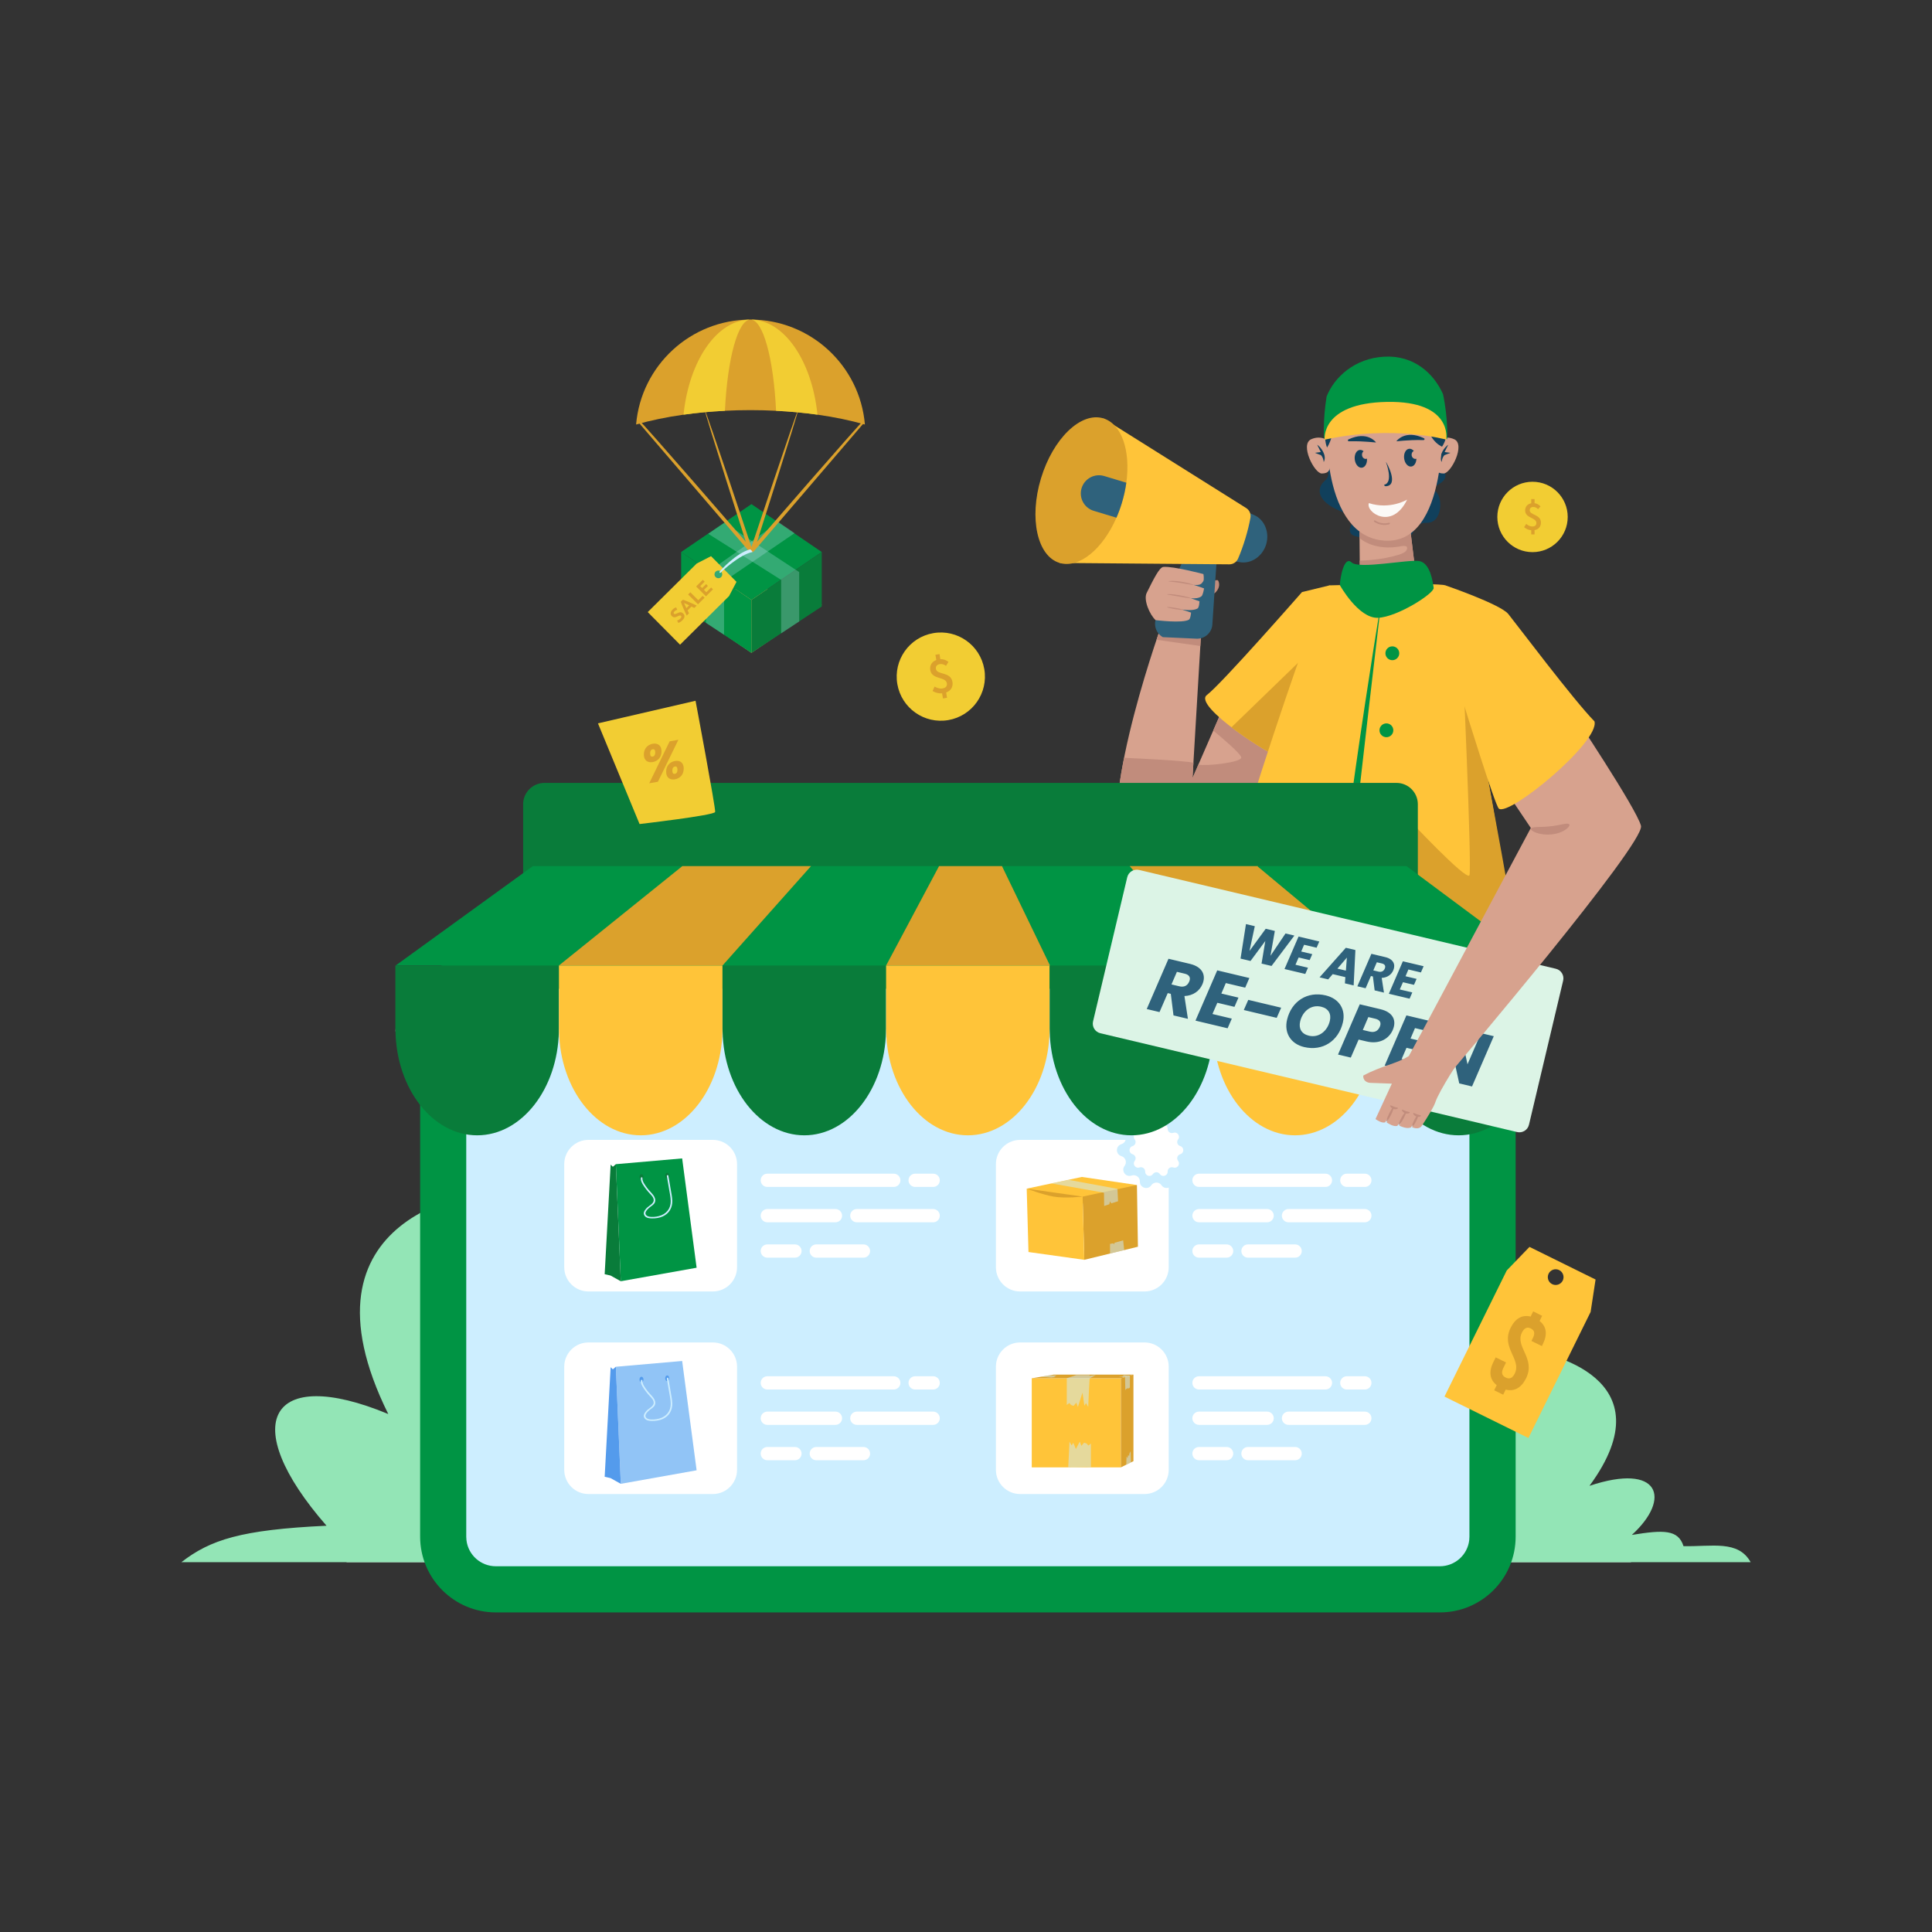 <svg xmlns="http://www.w3.org/2000/svg" enable-background="new -360.158 -117.212 3000 3000" viewBox="-360.158 -117.212 3000 3000" id="reopen-the-online-shop"><rect x="-360.158" y="-117.212" width="3000" height="3000" fill="#333333" stroke="none"/><path fill="#DCF4E6" d="M2172.84,2308.57H177.907c21.054-140.195,96.572-257.517,199.001-318.349
		c37.909-22.758,79.643-37.698,123.521-43.17c27.119-111.878,74.125-213.42,136.045-298.719
		c119.209-164.082,293.88-267.534,488.513-267.534c267.966,0,497.966,196.221,597.853,476.611c12.618-1.563,25.367-2.75,38.269-2.75
		c188.737,0,341.582,185.421,341.582,413.984c0,2.316,0,4.256-0.151,6.254C2127.812,2281.324,2151.485,2292.935,2172.84,2308.57z"></path><path fill="#93E5B6" d="M1628.432 2308.57h729.811c-19.262-34.762-60.194-23.984-104.259-24.912-8.236-25.988-31.059-25.443-80.224-17.44 62.286-56.801 42.853-112.605-65.772-76.233 124.072-168.909-68.264-207.513-96.667-210.89-35.789-4.269-200.308 22.04-113.109 197.932-105.636-43.843-134.536 7.979-54.812 99.162C1767.237 2279.76 1675.979 2296.488 1628.432 2308.57zM-78.559 2308.57h1274.703c-82.689-19.208-254.021-41.952-331.097-43.574-14.406-45.456-54.326-44.503-140.323-30.504 108.947-99.354 74.956-196.964-115.046-133.342 217.021-295.447-119.404-362.97-169.085-368.879-62.6-7.466-350.369 38.55-197.845 346.212-184.773-76.688-235.323 13.958-95.874 173.449C13.656 2258.177-33.615 2273.808-78.559 2308.57z"></path><path fill="#D7A28E" d="M1542.178,974.819l-50.614,116.177l14.267-240.511l-58.985-6.542c0,0-100.442,273.558-66.541,366.891
			c33.901,93.334,115.045,54.64,115.045,54.64l169.61-217.789L1542.178,974.819z"></path><path fill="#C18C7C" d="M1503.74 885.903l-68.098-9.684c6.708-20.126 11.202-32.276 11.202-32.276l58.985 6.582L1503.74 885.903zM1664.935 1047.73l-169.613 217.776c0 0-81.136 38.669-114.995-54.618-12.341-33.923-6.898-91.642 4.937-151.385 31.138 1.392 89.68 4.303 107.717 7.531l-1.392 23.986 9.114-20.948c12.088 2.721 68.541-3.545 66.516-11.393-1.646-6.329-28.48-29.048-43.479-41.517l18.417-42.34L1664.935 1047.73z"></path><path fill="#FFC439" d="M1716.862,837.826l-12.407-46.104l-42.861,10.435c0,0-125.198,142.961-147.757,159.88
			c-22.558,16.918,104.338,98.128,117.025,98.128C1643.548,1060.164,1716.862,837.826,1716.862,837.826z"></path><path fill="#DBA12C" d="M1689.934,878.624l-59.491,181.447c-7.911-0.822-47.087-24.05-78.414-47.971L1689.934,878.624z"></path><path fill="#FFC439" d="M1704.455,791.721c0,0,167.682-4.512,179.714,0c12.031,4.512,122.182,553.626,109.168,640.978
			c-13.013,87.351-493.415,60.095-489.277-14.667C1508.199,1343.27,1688.528,792.041,1704.455,791.721z"></path><path fill="#DBA12C" d="M2000.135,1375.625c-41.201-20.252-210.697-100.46-210.697-100.46l36.412-121.493
			c0,0,91.606,98.029,95.719,88.156c4.114-9.81-11.169-349.99-11.169-349.99l28.573,140.487
			C1954.163,1111.752,1989.565,1302.337,2000.135,1375.625z"></path><circle cx="1801.849" cy="897.179" r="10.741" fill="#009444"></circle><circle cx="1792.646" cy="1016.782" r="10.741" fill="#009444"></circle><circle cx="1781.905" cy="1146.111" r="10.741" fill="#009444"></circle><circle cx="1775.076" cy="1273.426" r="10.741" fill="#009444"></circle><circle cx="1768.248" cy="1400.74" r="10.741" fill="#009444"></circle><path fill="#009444" d="M1784.846,815.237c0.63-5.253-80.251,480.79-82.91,666.609l6.844-3.726
				C1708.78,1478.12,1767.88,956.738,1784.846,815.237z"></path><g><path fill="#11405C" d="M1874.334,554.733c0,0,7.955,49.242,9.835,65.298c1.88,16.056-28.279,17.092-15.737,25.379
					c12.541,8.287,11.413,49.722-12.837,49.204c-24.25-0.518-15.832,20.832-31.626,21.371c-15.793,0.539-79.473,7.633-86.804-5.315
					c-7.331-12.948,18.882-19.507-16.783-34.615c-35.666-15.107-37.053-34.789-23.388-46.701
					c13.665-11.913-2.59-25.435-5.509-38.846c-2.92-13.41,18.61-41.435,18.61-41.435S1850.212,527.761,1874.334,554.733z"></path><path fill="#D7A28E" d="M1750.618,688.048l0.827,89.085c0,0-10.416,37.582,42.717,38.039
					c53.132,0.457,44.687-35.16,44.687-35.16l-11.206-91.964H1750.618z"></path><path fill="#C18C7C" d="M1838.848,780.012l-11.205-91.964h-77.025l0.278,29.905c1.457,2.094,24.36,21.36,66.007,12.72
					c1.477-0.306,3.028-0.05,4.535-0.019c0.907,0.018,1.885,0.173,2.531,0.871c1.399,1.513,0.883,4.163-0.123,5.733
					c-1.164,1.818-3.097,3.09-4.962,4.095c-2.063,1.113-4.27,1.945-6.503,2.645c-13.832,4.333-28.251,6.816-42.66,8.173
					c-6.155,0.58-12.323,0.954-18.497,1.2l0.22,23.76c0,0-10.416,37.583,42.717,38.039
					C1847.293,815.629,1838.848,780.012,1838.848,780.012z"></path><path fill="#009444" d="M1720.382,791.402c0.422-12.084,6.742-46.173,18.218-35.25c11.477,10.924,87.757-5.094,105.085-2.128
					c17.327,2.966,21.151,33.221,22.32,41.625c1.17,8.405-56.253,45.337-86.547,46.457
					C1749.163,843.228,1720.382,791.402,1720.382,791.402z"></path><path fill="#D7A28E" d="M1703.788,568.14c0,0-11.717-10.594-27.996-3.268c-17.78,8.001,5.011,53.158,16.539,53.155
								c11.131-0.002,13.247-6.161,13.01-14.818C1704.936,588.377,1703.788,568.14,1703.788,568.14z"></path><path fill="#11405C" d="M1685.172,573.371c5.402,3.609,15.697,16.394,10.144,26.929c0,0-0.385-6.827-4.274-10.751
								l-9.382-3.602l9.07-1.223L1685.172,573.371z"></path><path fill="#D7A28E" d="M1870.001,568.14c0,0,11.717-10.594,27.996-3.268c17.78,8.001-5.01,53.158-16.538,53.155
								c-11.131-0.002-13.246-6.161-13.01-14.818C1868.854,588.377,1870.001,568.14,1870.001,568.14z"></path><path fill="#11405C" d="M1888.618,573.371c-5.402,3.609-15.698,16.394-10.145,26.929c0,0,0.385-6.827,4.274-10.751
								l9.382-3.602l-9.07-1.223L1888.618,573.371z"></path><path fill="#D7A28E" d="M1878.05,513.747h-174.848c-6.962,30.429-10.778,202.78,87.116,208.557
							C1889.261,728.144,1880.926,531.669,1878.05,513.747z"></path><path fill="#11405C" d="M1791.845 599.977c-.125.013 12.403 31.762-2.392 35.481-.482.139-.437.751.13 1.399.566.649 1.413.973 1.921.952C1813.275 636.915 1792.397 599.919 1791.845 599.977zM1735.124 568.022c-.881.02-1.755.042-2.132-.762-.378-.799-.039-1.755.76-2.132 29.308-13.913 42.575 4.393 42.706 4.579C1776.961 570.429 1760.521 567.465 1735.124 568.022zM1849.545 566.143c.881.02 1.754.041 2.132-.762.377-.799.039-1.755-.761-2.132-29.308-13.914-42.574 4.393-42.706 4.578C1807.708 568.549 1824.148 565.585 1849.545 566.143z"></path><path fill="#FCFAF7" d="M1824.846,658.592c0,0-26.359,16.105-59.438,5.423
								C1759.912,677.887,1801.171,707.142,1824.846,658.592z"></path><path fill="#11405C" d="M1839.212 595.079c-.127 6.392-3.291 11.581-7.911 12.151-5.19.696-10.189-5-11.139-12.594-.949-7.658 2.531-14.366 7.721-14.999 2.658-.316 5.316 1.012 7.342 3.353-2.279 1.014-3.735 3.735-3.418 6.646.443 3.544 3.291 6.075 6.329 5.697C1838.515 595.267 1838.895 595.205 1839.212 595.079zM1754.658 609.065c-5.253.633-10.253-5.063-11.139-12.658-.949-7.657 2.468-14.303 7.721-15 2.089-.253 4.177.507 5.949 2.089-1.709 1.266-2.721 3.608-2.405 6.139.38 3.544 3.228 6.075 6.266 5.697.506-.065.949-.19 1.393-.38C1763.076 602.23 1759.658 608.368 1754.658 609.065z"></path><path fill="#C18C7C" d="M1792.914,697.747c2.587-0.321,4.223-0.911,4.394-0.976c0.64-0.24,0.961-0.944,0.727-1.582
								c-0.24-0.638-0.955-0.963-1.585-0.728c-0.102,0.042-10.546,3.749-21.335-3.489c-0.58-0.366-1.339-0.218-1.714,0.338
								c-0.377,0.567-0.223,1.334,0.338,1.715C1781.239,698.05,1788.481,698.294,1792.914,697.747z"></path><path fill="#11405C" d="M1783.885 487.377c-29.422 5.711-31.453 1.54-60.773 7.741-14.301 93.264 133.277 19.984 133.277 19.984-8.295 49.171 22.678 61.281 22.678 61.281 12.669-19.04 7.907-43.783-5.13-80.316C1869.172 495.553 1810.546 482.202 1783.885 487.377zM1716.788 495.589c0 0-1.555 59.774-16.277 82.079 0 0-7.253-13.921-.927-51.248C1705.91 489.095 1716.788 495.589 1716.788 495.589z"></path><g><path fill="#009444" d="M1880.55,494.828c-14.108-31.809-44.802-60.66-91.124-58.192
						c-46.157,2.459-77.748,31.818-89.656,61.921c-6.233,39.517-3.899,65.119-3.899,65.119s97.708-72.273,191.121,1.365
						C1886.992,565.04,1888.746,533.457,1880.55,494.828z"></path><path fill="#FFC439" d="M1696.751,565.545c0,0-6.771-56.795,96.725-58.692c102.72-1.882,92.126,58.597,92.126,58.597
							S1802.649,542.233,1696.751,565.545z"></path></g></g><g><path fill="#C18C7C" d="M1469.884,798.852c0,0,57.185-17.308,61.156-15.017c0,0,6.021,8.152-3.323,18.472
					c-5.047,5.574-33.39,20.386-33.39,20.386L1469.884,798.852z"></path><path fill="#2F627C" d="M1445.469,872.129l52.236,2.401c12.875,0.583,23.865-9.232,24.697-22.084
					c2.011-30.743,5.58-84.908,7.912-117.253c0.662-9.201-3.983-17.424-11.238-21.857l-9.635,0.402
					c-8.809,0.381-16.692,5.621-20.424,13.617l-53.362,114.132C1430.171,853.215,1435.205,866.338,1445.469,872.129z"></path><path fill="#2F627C" d="M1586.89,682.385c16.749,7.116,24.593,27.305,19.03,45.735l0,0
					c-5.573,18.431-23.291,30.901-41.174,27.548l-37.85-7.083l24.557-81.259L1586.89,682.385z"></path><path fill="#FFC439" d="M1353.002,532.381l206.531,129.645l15.366,9.646c5.109,3.21,7.714,9.202,6.629,15.133
					c-1.806,9.839-4.442,20.72-7.857,32.026c-3.457,11.431-7.334,22.055-11.325,31.32c-2.346,5.449-7.703,8.98-13.637,8.933
					l-18.33-0.155l-245.222-2.037L1353.002,532.381z"></path><path fill="#DBA12C" d="M1256.25,625.654c-18.735,61.993-5.791,120.752,28.905,131.236
					c30.203,9.128,66.926-21.303,88.287-70.217c3.197-7.293,6.04-15,8.473-23.043c3.2-10.605,5.479-21.105,6.872-31.299
					c6.8-49.386-7.01-91.254-35.785-99.951C1318.307,521.896,1274.99,563.65,1256.25,625.654z"></path><path fill="#2F627C" d="M1319.324,640.824c-4.509,14.927,3.925,30.676,18.85,35.188l35.268,10.661
					c3.197-7.293,6.04-15,8.473-23.043c3.2-10.605,5.479-21.105,6.872-31.299l-34.285-10.361
					c-7.457-2.249-15.137-1.268-21.497,2.143C1326.64,627.527,1321.58,633.369,1319.324,640.824z"></path></g><g><path fill="#D7A28E" d="M1446.305,763.096c15.748-1.29,62.176,11.093,62.176,11.093s1.536,8.523-0.252,11.217
				c-2.907,4.378-4.571,6.457-15.17,5.578c7.157,1.954,16.421,5.506,16.421,5.506s-1.516,10.164-4.047,12.204
				c-3.388,2.731-9.84,3.802-16.503,3.026c4.917,1.919,13.418,4.68,13.418,4.68s-0.218,9.61-3.031,11.252
				c-5.349,3.123-15.328,2.875-24.44,1.593c6.452,1.85,14.481,4.826,14.481,4.826s-0.805,9.354-3.32,10.91
				c-9.774,6.045-51.766,0.744-51.766,0.744c-9.166-8.353-19.241-31.528-13.845-42.32
				C1431.173,781.914,1440.095,763.614,1446.305,763.096z"></path><path fill="#C18C7C" d="M1454.232 785.451c-.016-.254 2.194-.665 5.793-.684 3.594-.013 8.552.359 13.942 1.232 10.793 1.725 19.242 4.439 19.092 4.986-.145.563-8.752-1.229-19.418-2.933-5.331-.863-10.172-1.456-13.686-1.816C1456.442 785.881 1454.248 785.77 1454.232 785.451zM1452.054 805.668c.009-.272 2.13-.456 5.539-.277 3.406.179 8.076.742 13.178 1.64 10.208 1.793 18.286 4.136 18.159 4.688-.129.566-8.377-.86-18.517-2.641-4.945-.848-9.418-1.615-12.981-2.226C1454.11 806.304 1452.044 805.97 1452.054 805.668zM1452.054 825.574c.094-.566 5.764-.095 12.663 1.052 6.9 1.147 12.416 2.536 12.322 3.102-.094.566-5.764.095-12.663-1.052C1457.477 827.53 1451.96 826.141 1452.054 825.574z"></path></g><g><path fill="#009444" d="M409.774,1346.438h1465.879c65.015,0,117.684,52.681,117.684,117.546v804.865
			c0,65.014-52.669,117.684-117.684,117.684H409.774c-64.876,0-117.546-52.67-117.546-117.684v-804.865
			C292.228,1399.119,344.897,1346.438,409.774,1346.438z"></path><path fill="#CDEEFF" d="M363.83,2268.88c0,1.832,0.106,3.564,0.313,5.396c2.642,23.123,22.289,40.599,45.682,40.599h1465.75
			c23.392,0,43.039-17.476,45.694-40.65c0.201-1.78,0.301-3.512,0.301-5.344v-804.866c0-4.077-0.57-8.167-1.706-12.195
			c-5.445-19.935-23.643-33.787-44.288-33.787H409.825c-20.639,0-38.844,13.863-44.27,33.7c-1.154,4.115-1.725,8.205-1.725,12.282
			V2268.88z"></path><path fill="#FFF" d="M746.711,1652.785H553.607c-20.776,0-37.617,16.842-37.617,37.618v160.149
						c0,20.775,16.842,37.617,37.617,37.617h193.104c20.776,0,37.617-16.842,37.617-37.617v-160.149
						C784.328,1669.627,767.486,1652.785,746.711,1652.785z"></path><polygon fill="#009444" points="603.809 1872.3 721.544 1851.311 699.084 1681.565 596.142 1690.527"></polygon><polygon fill="#097C3A" points="596.142 1690.527 591.468 1694.531 588.043 1691.233 578.774 1861.338 587.884 1863.419 603.809 1872.3"></polygon><path fill="#097C3A" d="M672.73 1708.417c0 2.458 1.423 4.451 3.18 4.451 1.756 0 3.18-1.993 3.18-4.451 0-2.459-1.424-4.452-3.18-4.452C674.153 1703.966 672.73 1705.958 672.73 1708.417zM632.84 1710.344c0 2.384 1.381 4.317 3.083 4.317 1.703 0 3.083-1.933 3.083-4.317 0-2.383-1.38-4.316-3.083-4.316C634.221 1706.027 632.84 1707.96 632.84 1710.344z"></path><path fill="#CDEEFF" d="M677.669,1708.308c1.181,6.938,2.362,13.876,3.543,20.814c1.015,5.96,2.327,11.975,2.545,18.033
								c0.392,10.893-4.885,20.091-14.966,24.553c-5.114,2.263-10.769,3.066-16.329,3.002c-4.164-0.047-9.065-0.408-11.705-4.107
								c-2.993-4.192-0.006-8.409,2.938-11.655c3.445-3.798,11.521-6.968,11.208-12.846c-0.215-4.026-3.338-7.06-5.919-9.808
								c-2.124-2.261-4.137-4.61-5.984-7.103c-3.326-4.492-8.694-11.256-8.031-17.213c0.172-1.538,2.606-1.556,2.433,0
								c-0.563,5.057,4.195,11.121,7.031,15.07c2.981,4.15,6.809,7.528,9.867,11.584c2.3,3.052,3.897,7.059,2.542,10.86
								c-1.356,3.802-5.224,5.697-8.162,8.086c-2.067,1.681-4.068,3.676-5.514,5.922c-2.418,3.754-0.449,7.021,3.535,8.198
								c4.985,1.473,11.52,0.67,16.444-0.605c11.252-2.914,18.459-11.627,18.201-23.37c-0.137-6.239-1.543-12.452-2.587-18.585
								c-1.146-6.728-2.291-13.456-3.436-20.183C675.062,1707.424,677.406,1706.765,677.669,1708.308L677.669,1708.308z"></path><g><path fill="#FFF" d="M831.336 1725.861h196.356c5.682 0 10.292-4.61 10.292-10.298s-4.61-10.294-10.292-10.294H831.336c-5.686 0-10.3 4.606-10.3 10.294S825.65 1725.861 831.336 1725.861zM1060.865 1725.861h27.999c5.684 0 10.294-4.61 10.294-10.298s-4.611-10.294-10.294-10.294h-27.999c-5.684 0-10.296 4.606-10.296 10.294S1055.181 1725.861 1060.865 1725.861zM874.223 1815.09h-42.887c-5.686 0-10.3 4.608-10.3 10.294 0 5.69 4.614 10.3 10.3 10.3h42.887c5.685 0 10.294-4.61 10.294-10.3C884.517 1819.698 879.907 1815.09 874.223 1815.09zM980.615 1815.09h-73.215c-5.686 0-10.296 4.608-10.296 10.294 0 5.69 4.61 10.3 10.296 10.3h73.215c5.686 0 10.298-4.61 10.298-10.3C990.913 1819.698 986.302 1815.09 980.615 1815.09zM1088.864 1760.18H970.317c-5.684 0-10.294 4.61-10.294 10.294 0 5.688 4.61 10.294 10.294 10.294h118.547c5.684 0 10.294-4.605 10.294-10.294C1099.159 1764.789 1094.548 1760.18 1088.864 1760.18zM831.336 1780.768h105.803c5.688 0 10.3-4.605 10.3-10.294 0-5.685-4.612-10.294-10.3-10.294H831.336c-5.686 0-10.3 4.61-10.3 10.294C821.036 1776.162 825.65 1780.768 831.336 1780.768z"></path></g><g><path fill="#FFF" d="M746.711,1967.339H553.607c-20.776,0-37.617,16.842-37.617,37.618v160.149
						c0,20.775,16.842,37.617,37.617,37.617h193.104c20.776,0,37.617-16.842,37.617-37.617v-160.149
						C784.328,1984.182,767.486,1967.339,746.711,1967.339z"></path><polygon fill="#91C4F6" points="603.809 2186.854 721.544 2165.865 699.084 1996.119 596.142 2005.082"></polygon><polygon fill="#549BEC" points="596.142 2005.082 591.468 2009.086 588.043 2005.788 578.774 2175.892 587.884 2177.974 603.809 2186.854"></polygon><path fill="#549BEC" d="M672.73 2022.971c0 2.459 1.423 4.452 3.18 4.452 1.756 0 3.18-1.993 3.18-4.452 0-2.458-1.424-4.451-3.18-4.451C674.153 2018.52 672.73 2020.513 672.73 2022.971zM632.84 2024.898c0 2.384 1.381 4.317 3.083 4.317 1.703 0 3.083-1.933 3.083-4.317 0-2.383-1.38-4.316-3.083-4.316C634.221 2020.582 632.84 2022.515 632.84 2024.898z"></path><path fill="#CDEEFF" d="M677.669,2022.863c1.181,6.938,2.362,13.876,3.543,20.814c1.015,5.96,2.327,11.975,2.545,18.033
								c0.392,10.893-4.885,20.091-14.966,24.553c-5.114,2.263-10.769,3.066-16.329,3.002c-4.164-0.048-9.065-0.408-11.705-4.107
								c-2.993-4.192-0.006-8.41,2.938-11.655c3.445-3.798,11.521-6.968,11.208-12.847c-0.215-4.026-3.338-7.06-5.919-9.807
								c-2.124-2.261-4.137-4.61-5.984-7.104c-3.326-4.492-8.694-11.255-8.031-17.213c0.172-1.538,2.606-1.556,2.433,0
								c-0.563,5.057,4.195,11.121,7.031,15.07c2.981,4.15,6.809,7.527,9.867,11.584c2.3,3.052,3.897,7.059,2.542,10.86
								c-1.356,3.802-5.224,5.697-8.162,8.086c-2.067,1.681-4.068,3.676-5.514,5.923c-2.418,3.754-0.449,7.02,3.535,8.198
								c4.985,1.473,11.52,0.67,16.444-0.605c11.252-2.914,18.459-11.627,18.201-23.371c-0.137-6.239-1.543-12.452-2.587-18.585
								c-1.146-6.728-2.291-13.456-3.436-20.183C675.062,2021.978,677.406,2021.32,677.669,2022.863L677.669,2022.863z"></path><g><path fill="#FFF" d="M831.336 2040.416h196.356c5.682 0 10.292-4.61 10.292-10.298s-4.61-10.294-10.292-10.294H831.336c-5.686 0-10.3 4.606-10.3 10.294S825.65 2040.416 831.336 2040.416zM1060.865 2040.416h27.999c5.684 0 10.294-4.61 10.294-10.298s-4.611-10.294-10.294-10.294h-27.999c-5.684 0-10.296 4.606-10.296 10.294S1055.181 2040.416 1060.865 2040.416zM874.223 2129.645h-42.887c-5.686 0-10.3 4.608-10.3 10.294 0 5.69 4.614 10.3 10.3 10.3h42.887c5.685 0 10.294-4.61 10.294-10.3C884.517 2134.253 879.907 2129.645 874.223 2129.645zM980.615 2129.645h-73.215c-5.686 0-10.296 4.608-10.296 10.294 0 5.69 4.61 10.3 10.296 10.3h73.215c5.686 0 10.298-4.61 10.298-10.3C990.913 2134.253 986.302 2129.645 980.615 2129.645zM1088.864 2074.734H970.317c-5.684 0-10.294 4.61-10.294 10.294 0 5.688 4.61 10.294 10.294 10.294h118.547c5.684 0 10.294-4.605 10.294-10.294C1099.159 2079.344 1094.548 2074.734 1088.864 2074.734zM831.336 2095.323h105.803c5.688 0 10.3-4.605 10.3-10.294 0-5.685-4.612-10.294-10.3-10.294H831.336c-5.686 0-10.3 4.61-10.3 10.294C821.036 2090.717 825.65 2095.323 831.336 2095.323z"></path></g></g><g><path fill="#FFF" d="M1454.619 1726.857v123.665c0 20.822-16.835 37.657-37.593 37.657h-193.093c-20.822 0-37.657-16.835-37.657-37.657v-160.119c0-20.759 16.835-37.594 37.657-37.594h163.79c-.886 3.038-3.164 5.633-6.582 6.646-9.24 2.721-9.24 15.822 0 18.543 6.519 1.962 9.05 9.81 4.937 15.19-1.456 1.835-2.025 3.86-2.025 5.886 0 6.075 6.076 11.581 12.911 9.113 6.392-2.278 13.101 2.595 12.911 9.367-.253 9.62 12.215 13.67 17.657 5.759 1.899-2.847 4.937-4.24 7.974-4.24s6.076 1.393 7.974 4.24C1446.265 1727.363 1450.822 1728.25 1454.619 1726.857zM1501.636 1725.861h196.355c5.683 0 10.292-4.61 10.292-10.298s-4.61-10.294-10.292-10.294h-196.355c-5.687 0-10.3 4.606-10.3 10.294S1495.949 1725.861 1501.636 1725.861zM1731.165 1725.861h27.999c5.684 0 10.294-4.61 10.294-10.298s-4.61-10.294-10.294-10.294h-27.999c-5.684 0-10.296 4.606-10.296 10.294S1725.481 1725.861 1731.165 1725.861zM1544.523 1815.09h-42.887c-5.687 0-10.3 4.608-10.3 10.294 0 5.69 4.614 10.3 10.3 10.3h42.887c5.684 0 10.294-4.61 10.294-10.3C1554.817 1819.698 1550.207 1815.09 1544.523 1815.09zM1650.915 1815.09H1577.7c-5.686 0-10.296 4.608-10.296 10.294 0 5.69 4.611 10.3 10.296 10.3h73.215c5.686 0 10.298-4.61 10.298-10.3C1661.213 1819.698 1656.601 1815.09 1650.915 1815.09zM1759.164 1760.18h-118.547c-5.684 0-10.294 4.61-10.294 10.294 0 5.688 4.61 10.294 10.294 10.294h118.547c5.684 0 10.294-4.605 10.294-10.294C1769.458 1764.789 1764.848 1760.18 1759.164 1760.18zM1501.636 1780.768h105.803c5.688 0 10.3-4.605 10.3-10.294 0-5.685-4.612-10.294-10.3-10.294h-105.803c-5.687 0-10.3 4.61-10.3 10.294C1491.336 1776.162 1495.949 1780.768 1501.636 1780.768z"></path><g><polygon fill="#FFC439" points="1234.106 1728.526 1319.686 1710.344 1405.265 1722.901 1321.193 1751.892"></polygon><polygon fill="#DBA12C" points="1323.519 1839.031 1406.81 1818.693 1405.265 1722.901 1320.898 1740.853"></polygon><polygon fill="#CDEEFF" points="1272.4 1720.39 1299.176 1714.86 1375.019 1728.84 1375.94 1748.088 1365.4 1751.344 1363.446 1748.207 1362.422 1752.655 1354.375 1755.437 1354.107 1734.824" opacity=".5"></polygon><polygon fill="#CDEEFF" points="1363.521 1829.298 1363.473 1814.354 1368.64 1813.351 1369.777 1815.177 1370.372 1812.621 1383.887 1808.787 1385.473 1823.925" opacity=".5"></polygon><polygon fill="#FFC439" points="1234.106 1728.526 1236.858 1826.924 1323.519 1839.031 1320.898 1740.853"></polygon><path fill="#DBA12C" d="M1234.106,1728.526l86.792,12.327c0,0-27.078,3.186-45.061,0S1234.106,1728.526,1234.106,1728.526z"></path></g><path fill="#FFF" d="M1472.52,1662.419L1472.52,1662.419c-4.439-1.307-6.18-6.666-3.357-10.332
					c4.005-5.203-1.239-12.42-7.425-10.22l0,0c-4.36,1.551-8.917-1.76-8.789-6.386l0,0c0.182-6.564-8.303-9.321-12.014-3.904
					c-2.616,3.818-8.249,3.818-10.864,0l0,0c-3.711-5.417-12.196-2.66-12.014,3.904l0,0c0.128,4.626-4.429,7.937-8.789,6.386l0,0
					c-6.186-2.201-11.43,5.017-7.425,10.22l0,0c2.822,3.667,1.082,9.025-3.357,10.332c-6.298,1.856-6.298,10.777,0,12.632
					c4.439,1.307,6.18,6.666,3.357,10.332l0,0c-4.005,5.204,1.239,12.421,7.425,10.22c4.36-1.551,8.917,1.76,8.789,6.386
					c-0.182,6.564,8.303,9.32,12.014,3.904l0,0c2.615-3.818,8.248-3.818,10.864,0c3.711,5.417,12.196,2.66,12.014-3.904
					c-0.128-4.626,4.43-7.937,8.789-6.386c6.186,2.201,11.43-5.016,7.425-10.22c-2.823-3.667-1.082-9.025,3.357-10.332h0.001
					C1478.818,1673.195,1478.818,1664.274,1472.52,1662.419z"></path></g><g><path fill="#FFF" d="M1417.01 1967.339h-193.104c-20.776 0-37.617 16.842-37.617 37.618v160.149c0 20.775 16.842 37.617 37.617 37.617h193.104c20.776 0 37.617-16.842 37.617-37.617v-160.149C1454.628 1984.182 1437.786 1967.339 1417.01 1967.339zM1501.636 2040.416h196.355c5.683 0 10.292-4.61 10.292-10.298s-4.61-10.294-10.292-10.294h-196.355c-5.687 0-10.3 4.606-10.3 10.294S1495.949 2040.416 1501.636 2040.416zM1731.165 2040.416h27.999c5.684 0 10.294-4.61 10.294-10.298s-4.61-10.294-10.294-10.294h-27.999c-5.684 0-10.296 4.606-10.296 10.294S1725.481 2040.416 1731.165 2040.416zM1544.523 2129.645h-42.887c-5.687 0-10.3 4.608-10.3 10.294 0 5.69 4.614 10.3 10.3 10.3h42.887c5.684 0 10.294-4.61 10.294-10.3C1554.817 2134.253 1550.207 2129.645 1544.523 2129.645zM1650.915 2129.645H1577.7c-5.686 0-10.296 4.608-10.296 10.294 0 5.69 4.611 10.3 10.296 10.3h73.215c5.686 0 10.298-4.61 10.298-10.3C1661.213 2134.253 1656.601 2129.645 1650.915 2129.645zM1759.164 2074.734h-118.547c-5.684 0-10.294 4.61-10.294 10.294 0 5.688 4.61 10.294 10.294 10.294h118.547c5.684 0 10.294-4.605 10.294-10.294C1769.458 2079.344 1764.848 2074.734 1759.164 2074.734zM1501.636 2095.323h105.803c5.688 0 10.3-4.605 10.3-10.294 0-5.685-4.612-10.294-10.3-10.294h-105.803c-5.687 0-10.3 4.61-10.3 10.294C1491.336 2090.717 1495.949 2095.323 1501.636 2095.323z"></path><g><rect width="138.365" height="138.365" x="1241.948" y="2022.945" fill="#FFC439"></rect><path fill="#CDEEFF" d="M1333.795,2161.152v-36.817l-4.073,3.115l-2.396-3.115l-4.073-1.437l-4.253,5.03
						l-2.457-6.708l-6.094,11.589l-3.968-9.672l-2.635,4.074l-3.354-5.991c0,0-1.137,28.428-1.94,39.932
						C1310.302,2161.728,1322.049,2160.495,1333.795,2161.152z" opacity=".5"></path><polygon fill="#DBA12C" points="1241.948 2022.945 1276.211 2017.23 1399.841 2017.23 1380.314 2022.945"></polygon><polygon fill="#DBA12C" points="1399.848 2017.221 1399.848 2151.636 1396.041 2153.519 1388.7 2157.165 1380.305 2161.316 1380.305 2022.956"></polygon><path fill="#CDEEFF" d="M1296.336,2022.945v41.45l4.074-3.115l2.396,3.115l4.073,1.437l4.253-5.031l2.456,6.708
						l7.188-22.281l2.875,20.365l2.636-4.073l3.355,5.989c0,0,1.677-41.929,2.396-44.564l9.344-5.031l-9.584,1.197l-0.24-1.197
						h-20.426L1296.336,2022.945z" opacity=".5"></path><polygon fill="#CDEEFF" points="1376.974 2021.121 1386.76 2020.991 1387.263 2041.565 1388.89 2038.93 1389.511 2039.769 1390.99 2038.003 1392.375 2039.05 1394.343 2037.189 1394.343 2018.836 1384.52 2017.886 1385.344 2018.485 1383.802 2018.844 1382.639 2020.193" opacity=".5"></polygon><polygon fill="#CDEEFF" points="1396.041 2153.519 1388.7 2157.165 1389.067 2144.412 1390.696 2147.05 1391.59 2142.256 1393.196 2143.609 1393.517 2140.099 1395.536 2136.154" opacity=".5"></polygon><path fill="#CDEEFF" d="M1269.685,2018.318l11.213,0.124l-2.696,0.979l0.898,0.499c0,0-3.144,0.899-2.874,0.899
						c0.268,0,2.156,0.589,1.886,0.518c-0.27-0.069-4.448,0.12-4.448,0.12v0.528l-17.276-1.449L1269.685,2018.318z" opacity=".5"></path></g></g><g><path fill="#097C3A" d="M1841.451,1131.649v236.324H452.136v-236.324c0-18.291,14.906-33.178,33.218-33.178h1322.92
			C1826.624,1098.471,1841.451,1113.358,1841.451,1131.649z"></path><polygon fill="#009444" points="1523.495 1382.063 1270.014 1382.063 1195.286 1227.652 1394.575 1227.652"></polygon><polygon fill="#009444" points="700.272 1227.652 507.714 1382.063 254.128 1382.063 467.272 1227.652"></polygon><polygon fill="#009444" points="1097.99 1227.652 1015.774 1382.063 761.744 1382.063 897.995 1227.652"></polygon><polygon fill="#DBA12C" points="899.196 1227.652 761.744 1382.063 507.662 1382.063 699.436 1227.652"></polygon><polygon fill="#DBA12C" points="1777.864 1382.063 1523.286 1382.063 1394.054 1227.652 1593.082 1227.652"></polygon><polygon fill="#009444" points="2031.321 1382.063 1777.499 1382.063 1592.038 1227.652 1823.786 1227.652"></polygon><polygon fill="#DBA12C" points="1195.704 1227.652 1270.274 1382.063 1015.774 1382.063 1097.99 1227.652"></polygon><path fill="#097C3A" d="M507.767,1382.063v97.532c0,1.618,0,3.13-0.105,4.749c-1.878,89.547-57.923,161.352-126.858,161.352
			c-68.935,0-125.084-71.804-126.859-161.352c-0.157-1.618-0.157-3.131-0.157-4.749v-97.532H507.767z"></path><path fill="#FFC439" d="M761.744,1382.063v97.532c0,1.618,0,3.13-0.105,4.749c-1.852,89.547-57.923,161.352-126.858,161.352
			c-68.908,0-125.031-71.804-126.91-161.352c-0.104-1.618-0.104-3.131-0.104-4.749v-97.532H761.744z"></path><path fill="#097C3A" d="M1015.774,1382.063v97.532c0,1.618,0,3.13-0.156,4.749c-1.878,89.547-57.949,161.352-126.832,161.352
			c-68.962,0-125.085-71.804-126.937-161.352c-0.104-1.618-0.104-3.131-0.104-4.749v-97.532H1015.774z"></path><path fill="#FFC439" d="M1269.752,1382.063v97.532c0,1.618,0,3.13-0.104,4.749c-1.878,89.547-57.923,161.352-126.91,161.352
			c-68.882,0-125.032-71.804-126.911-161.352c-0.053-1.618-0.053-3.131-0.053-4.749v-97.532H1269.752z"></path><path fill="#097C3A" d="M1523.678 1382.063v97.532c0 1.618 0 3.13-.052 4.749-1.878 89.547-57.923 161.352-126.858 161.352-68.935 0-125.084-71.804-126.911-161.352-.105-1.618-.105-3.131-.105-4.749v-97.532H1523.678zM2031.659 1382.063v97.532c0 1.618 0 3.13-.078 4.749-1.879 89.547-57.976 161.352-126.858 161.352-68.935 0-125.033-71.804-126.938-161.352-.104-1.618-.104-3.131-.104-4.749v-97.532H2031.659z"></path><path fill="#FFC439" d="M1777.681,1382.063v97.532c0,1.618,0,3.13-0.078,4.749c-1.879,89.547-57.95,161.352-126.858,161.352
			c-68.934,0-125.059-71.804-126.911-161.352c-0.156-1.618-0.156-3.131-0.156-4.749v-97.532H1777.681z"></path><path fill="#FFF" d="M253.945 1484.344h-.157v-4.749C253.788 1481.213 253.788 1482.725 253.945 1484.344zM507.767 1479.595v4.749h-.105C507.767 1482.725 507.767 1481.213 507.767 1479.595z"></path></g></g><g><path fill="#DCF4E6" d="M1995.597,1640.635L1348.5,1487.203c-8.227-1.951-13.315-10.201-11.365-18.429l53.058-223.771
				c1.95-8.228,10.201-13.316,18.429-11.365l647.096,153.432c8.227,1.951,13.316,10.201,11.365,18.429l-53.058,223.771
				C2012.075,1637.498,2003.824,1642.587,1995.597,1640.635z"></path><path fill="#2F627C" d="M1574.574 1317.712l13.718 3.253-8.258 38.502 25.201-34.485 14.167 3.359-6.781 38.615 23.348-34.687 13.794 3.27-35.491 47.168-15.517-3.68 5.869-35.109-22.962 31.057-15.518-3.68L1574.574 1317.712zM1684.24 1354.404l-19.416-4.604-4.469 10.501 17.166 4.07-4.017 9.261-17.166-4.07-4.889 11.272 19.415 4.604-4.199 9.693-32.233-7.643 21.773-50.421 32.233 7.643L1684.24 1354.404zM1728.91 1400.072l-19.64-4.657-7.002 8.158-13.418-3.181 40.814-45.906 14.843 3.519-2.733 54.935-13.568-3.217L1728.91 1400.072zM1731.269 1369.752l-14.666 17.108 13.118 3.11L1731.269 1369.752zM1790.831 1368.988c12.894 3.057 16.307 11.705 12.489 20.46-2.689 6.331-8.887 11.432-18.001 11.805l3.529 22.848-14.467-3.43-2.711-21.625-3.075-.729-8.233 19.03-12.818-3.04 21.773-50.421L1790.831 1368.988zM1785.719 1378.862l-7.947-1.884-5.452 12.642 7.946 1.884c4.798 1.138 8.083-.697 9.81-4.642C1791.768 1383.067 1790.516 1380 1785.719 1378.862zM1846.225 1392.812l-19.416-4.604-4.469 10.501 17.166 4.071-4.017 9.26-17.166-4.07-4.889 11.272 19.415 4.604-4.199 9.694-32.233-7.643 21.773-50.421 32.233 7.643L1846.225 1392.812zM1487.586 1379.483c19.964 4.752 25.237 18.149 19.313 31.702-4.172 9.8-13.777 17.693-27.894 18.258l5.436 35.389-22.401-5.332-4.171-33.494-4.759-1.133-12.777 29.46-19.847-4.724 33.787-78.055L1487.586 1379.483zM1479.655 1394.765l-12.303-2.928-8.461 19.572 12.303 2.928c7.428 1.768 12.519-1.068 15.199-7.175C1489.018 1401.287 1487.083 1396.534 1479.655 1394.765zM1573.341 1416.451l-30.062-7.155-6.935 16.256 26.58 6.327-6.234 14.337-26.58-6.326-7.587 17.449 30.062 7.155-6.516 15.006-49.91-11.88 33.787-78.055 49.91 11.88L1573.341 1416.451zM1578.152 1435.38l51.071 12.156-6.941 15.764-51.071-12.156L1578.152 1435.38zM1664.839 1508.628c-20.893-4.973-31.274-22.161-26.439-42.473 6.879-28.901 31.678-44.462 59.883-37.749 21.241 5.056 31.561 21.984 26.754 42.181C1718.157 1499.488 1693.391 1515.424 1664.839 1508.628zM1672.221 1491.007c15.786 3.757 28.884-7.475 32.558-22.912 2.625-11.026-2.129-19.394-13.388-22.074-15.902-3.785-28.945 7.215-32.647 22.768C1656.12 1479.816 1660.73 1488.272 1672.221 1491.007zM1761.827 1499.948l-12.303-2.928-12.185 28.007-19.848-4.724 33.787-78.055 32.151 7.652c19.964 4.752 25.293 17.917 19.06 32.254C1796.963 1495.065 1782.604 1504.893 1761.827 1499.948zM1766.69 1484.671c8.008 1.906 12.95-1.333 15.602-7.325 2.653-5.991.978-10.805-6.915-12.684l-10.795-2.569-8.571 20.036L1766.69 1484.671zM1867.095 1486.37l-30.062-7.155-6.935 16.256 26.58 6.327-6.234 14.337-26.58-6.326-7.587 17.449 30.061 7.155-6.515 15.006-49.91-11.879 33.787-78.055 49.91 11.88L1867.095 1486.37zM1959.381 1491.779l-33.787 78.055-19.847-4.724-12.296-56.032-20.9 48.131-19.848-4.724 33.787-78.055 19.848 4.724 12.241 56.265 20.955-48.363L1959.381 1491.779z"></path><g><path fill="#D7A28E" d="M1847.545,1630.942c0.106-0.261,0.221-0.395,0.461-0.54c-0.01-0.125,0.116-0.135,0.116-0.135
				c8.652-13.271,17.823-27.968,20.478-35.857c6.442-19.015,40.117-69.632,40.117-69.632s-58.625-31.409-63.27-34.445
				c-3.849,7.101-17.751,32.117-17.751,32.117c-20.767,12.963-40.798,14.409-71.013,30.506
				c-0.408,10.862,10.579,11.258,10.579,11.258l33.842,1.247l-25.398,55.005c3.2,2.266,10.214,6.627,15.008,5.118
				c4.57-7.536,8.795-14.668,9.793-16.383l-7.522,16.456c2.795,1.921,11.007,7.069,16.665,5.366
				c4.513-6.65,8.126-11.971,9.259-13.571l-6.266,13.21c2.88,1.411,12.659,5.679,18.209,2.6c3.276-4.79,5.754-8.51,6.542-9.705
				l-5.049,9.462C1834.571,1634.1,1843.27,1637.447,1847.545,1630.942z"></path><path fill="#C18C7C" d="M1803.918 1601.433c.859.42-.906 5.823-3.945 12.068-3.04 6.249-6.198 10.972-7.057 10.553-.862-.416.906-5.819 3.942-12.068C1799.897 1605.74 1803.056 1601.014 1803.918 1601.433zM1823.222 1608.715c.84.457-1.002 5.473-4.118 11.202-3.116 5.733-6.325 10.005-7.165 9.548s1.006-5.469 4.121-11.202C1819.176 1612.534 1822.382 1608.259 1823.222 1608.715zM1841.835 1614.015c.853.43-.446 4.704-2.893 9.541-2.454 4.836-5.134 8.408-5.986 7.973-.853-.43.442-4.704 2.896-9.541C1838.303 1617.152 1840.979 1613.581 1841.835 1614.015z"></path><path fill="#C18C7C" d="M1834.364 1611.205c.768-.68 3.077 1.035 6.018 2.03 2.927 1.083 5.651 1.111 5.942 2.007.403.902-2.996 2.712-7.095 1.256C1835.147 1615.023 1833.657 1611.704 1834.364 1611.205zM1816.906 1606.074c.772-.684 3.081 1.031 6.022 2.026 2.926 1.083 5.647 1.111 5.942 2.011.399.899-2.996 2.713-7.095 1.257C1817.692 1609.889 1816.199 1606.57 1816.906 1606.074zM1798.623 1599.346c.768-.684 3.082 1.035 6.019 2.03 2.93 1.082 5.654 1.11 5.941 2.007.403.903-2.996 2.713-7.091 1.256C1799.41 1603.164 1797.92 1599.845 1798.623 1599.346z"></path></g><path fill="#D7A28E" d="M1955.527,1077.283l124.793-89.619c0,0,100.661,150.566,107.641,177.396
			c6.981,26.83-291.385,378.226-291.385,378.226l-68.716-20.837l189.026-354.006L1955.527,1077.283z"></path><g><path fill="#C18C7C" d="M2017.156,1169.408c1.715-3.492,15.17-1.798,29.681-3.497c14.643-1.39,26.11-5.86,29.306-3.441
				c3.678,2.249-6.552,13.803-26.927,15.946C2028.868,1180.469,2015.298,1172.208,2017.156,1169.408z"></path></g><path fill="#FFC439" d="M1884.169,791.721c0,0,85.345,29.199,97.752,44.489c12.407,15.29,100.76,132.906,133.827,166.748
		c8.292,31.816-132.562,148.111-148.49,135.478c-5.949-4.719-53.22-158.354-53.22-158.354L1884.169,791.721z"></path></g><g><circle cx="2019.536" cy="685.497" r="54.646" fill="#F2CD33"></circle><path fill="#DBA12C" d="M2017.549,706.214c-3.915-0.387-8.211-2.183-11.1-4.876l3.338-5.004c3.014,2.374,6.028,3.978,9.493,3.978
				c4.168,0,6.221-2.053,6.221-5.516c0-8.469-17.449-7.25-17.449-19.311c0-5.965,3.721-10.198,9.496-11.225v-6.545h5.132v6.417
				c4.106,0.512,6.926,2.502,9.3,5.001l-3.785,4.299c-2.374-2.181-4.361-3.4-7.44-3.4c-3.466,0-5.581,1.797-5.581,5.132
				c0,7.699,17.449,6.158,17.449,19.117c0,6.093-3.594,10.586-9.943,11.739v6.608h-5.132V706.214z"></path><path fill="#F2CD33" d="M1168.244,921.744c6.455,37.283-18.536,72.739-55.82,79.193c-37.283,6.455-72.739-18.537-79.193-55.82
			c-6.455-37.283,18.536-72.739,55.82-79.193C1126.333,859.47,1161.789,884.461,1168.244,921.744z"></path><path fill="#DBA12C" d="M1102.712,959.448c-4.919,0.359-10.61-0.941-14.754-3.65l3.053-6.895
				c4.231,2.288,8.297,3.625,12.578,2.883c5.149-0.892,7.246-3.866,6.505-8.145c-1.811-10.463-23.105-5.224-25.685-20.123
				c-1.276-7.369,2.416-13.395,9.33-15.897l-1.399-8.085l6.34-1.098l1.372,7.927c5.181-0.246,9.091,1.609,12.558,4.189l-3.755,6.12
				c-3.399-2.187-6.115-3.268-9.919-2.609c-4.281,0.741-6.51,3.413-5.797,7.533c1.647,9.511,22.872,3.876,25.643,19.885
				c1.303,7.527-2.175,13.845-9.772,16.628l1.413,8.163l-6.34,1.097L1102.712,959.448z"></path><path fill="#FFC439" d="M2117.433,1869.605l-102.608-50.64l-35.316,36.605l-96.673,195.782l13.868,6.909l102.578,50.61
				l13.882,6.842l96.605-195.798L2117.433,1869.605z M2050.022,1876.81c-6.019-2.968-8.438-10.281-5.507-16.295
				c3.008-6.044,10.3-8.575,16.378-5.572c5.985,2.959,8.541,10.303,5.562,16.376
				C2063.418,1877.334,2056.102,1879.813,2050.022,1876.81z"></path><path fill="#DBA12C" d="M2016.577,1927.133l3.96-8.047l13.907,6.894l-3.894,8.06c10.824,8.49,12.456,20.842,5.148,35.54
					l-1.639,3.404l-16.177-7.962l2.188-4.506c3.865-7.761,2.218-12.262-3.203-14.891c-5.407-2.697-9.965-1.273-13.825,6.466
					c-10.999,22.308,21.848,39.885,6.457,70.946c-7.266,14.66-18.322,21.01-31.613,17.507l-3.902,7.941l-13.98-6.886l3.907-7.964
					c-11.025-8.532-12.523-21.021-5.244-35.748l3.722-7.416l16.037,7.955l-4.195,8.49c-3.797,7.775-1.799,12.28,3.623,14.91
					c5.441,2.702,10.243,1.613,14.076-6.156c11.043-22.346-21.809-39.9-6.47-70.878
					C1992.641,1930.185,2003.304,1923.868,2016.577,1927.133z"></path><g><path fill="#F2CD33" d="M568.351,1006.006l64.598,156.353c0,0,116.296-13.463,117.365-18.752
			c1.069-5.29-30.438-172.67-30.438-172.67L568.351,1006.006z"></path><path fill="#DBA12C" d="M653.344,1037.686c7.8-1.368,13.727,2.5,13.669,11.821c0.025,9.305-5.791,15.235-13.591,16.603
				c-7.883,1.383-13.809-2.486-13.833-11.792C639.646,1044.998,645.544,1039.054,653.344,1037.686z M679.681,1033.911l13.547-2.376
				l-31.733,65.151l-13.548,2.377L679.681,1033.911z M649.36,1052.604c0.006,3.893,1.458,5.415,3.921,4.983
				c2.463-0.432,4.049-2.487,4.044-6.38c-0.006-3.893-1.54-5.4-4.003-4.968C650.858,1046.67,649.354,1048.711,649.36,1052.604z
				 M687.918,1064.459c7.8-1.368,13.644,2.515,13.587,11.835c0.025,9.306-5.791,15.235-13.591,16.604s-13.726-2.5-13.669-11.821
				C674.22,1071.771,680.117,1065.828,687.918,1064.459z M683.852,1079.391c0.006,3.893,1.458,5.415,4.003,4.968
				c2.381-0.418,3.967-2.473,3.961-6.365c-0.006-3.892-1.54-5.4-3.921-4.982C685.431,1073.444,683.846,1075.499,683.852,1079.391z"></path></g><g><linearGradient id="a" x1="806.675" x2="806.675" y1="881.342" y2="758.44" gradientUnits="userSpaceOnUse"><stop offset=".037" stop-color="#d4c95e"></stop><stop offset="1" stop-color="#ff9444"></stop></linearGradient><polygon fill="url(#a)" points="806.676 790.238 697.469 822.112 806.676 896.527 915.881 822.112"></polygon><polygon fill="#009444" points="806.676 665.562 697.469 739.993 806.676 814.393 915.881 739.993"></polygon><polygon fill="#009444" points="806.676 814.441 806.676 896.574 697.517 824.537 697.517 739.977"></polygon><polygon fill="#097C3A" points="915.881 739.977 915.881 824.537 806.676 896.574 806.676 814.441"></polygon><polygon fill="#CDEEFF" points="736.112 773.279 848.805 693.633 873.721 710.608 764.166 785.435 764.166 868.425 736.112 850.007" opacity=".25"></polygon><polygon fill="#CDEEFF" points="880.821 771.091 764.514 694.663 739.631 711.654 852.799 783.248 852.799 866.269 880.821 847.836" opacity=".25"></polygon><path fill="#DBA12C" d="M979.852,536.798c-1.221-1.078-164.491,187.346-164.491,187.346s65.079-203.513,63.558-204.035
				c-1.489-0.476-72.243,212.072-72.243,212.072s-70.739-212.548-72.245-212.072c-1.537,0.523,63.51,204.035,63.51,204.035
				S634.704,535.72,633.5,536.798c-1.221,1.015-1.364,2.821-0.285,4.057L803.03,738.979c0.539,0.633,1.378,1.014,2.187,1.014
				c0.475,0,0.984-0.142,1.394-0.38c0.065-0.016,0.065-0.016,0.065-0.016s0.015,0,0.015,0.016c0.46,0.238,0.951,0.38,1.442,0.38
				c0.825,0,1.616-0.38,2.187-1.014l169.832-198.124C981.214,539.619,981.056,537.812,979.852,536.798z"></path><path fill="#DBA12C" d="M982.862,541.996c-22.11-6.34-46.916-11.522-73.654-15.311c-20.399-2.869-41.923-4.945-64.287-6.039
				c-12.949-0.682-26.232-1.015-39.704-1.015c-13.472,0-26.723,0.333-39.704,1.015c-22.364,1.094-43.889,3.17-64.288,6.039
				c-26.737,3.788-51.544,8.971-73.654,15.311c7.767-91.311,84.353-162.952,177.646-162.952
				C898.509,379.044,975.097,450.685,982.862,541.996z"></path><path fill="#F2CD33" d="M805.217 379.044c-19.543 0-35.853 60.721-39.704 141.603-22.364 1.094-43.889 3.17-64.288 6.039C709.832 442.84 753.102 379.044 805.217 379.044zM909.208 526.685c-20.399-2.869-41.923-4.945-64.287-6.039-3.852-80.882-20.161-141.603-39.704-141.603C857.331 379.044 900.601 442.84 909.208 526.685z"></path><g><path fill="#F2CD33" d="M783.49,786.291l-39.546-39.879l-22.222,11.381l-76.08,75.414l5.326,5.421l39.514,39.846l5.342,5.388
					l76.063-75.445L783.49,786.291z M751.061,778.905c-2.33-2.362-2.283-6.15,0.047-8.448c2.345-2.362,6.102-2.362,8.464,0
					c2.33,2.362,2.33,6.166-0.032,8.479C757.194,781.251,753.406,781.219,751.061,778.905z"></path><path fill="#DBA12C" d="M696.378 843.16c.491-.475.872-.918 1.109-1.331.238-.413.365-.728.428-1.109.047-.318 0-.635-.111-.856-.095-.285-.285-.555-.507-.761-.523-.508-1.158-.666-1.966-.555-.808.142-1.949.57-3.503 1.347-.681.349-1.378.635-2.139.92-.713.253-1.442.443-2.187.475-.73.031-1.475-.064-2.204-.285-.745-.254-1.506-.746-2.187-1.427-.713-.699-1.22-1.507-1.521-2.315-.317-.823-.412-1.679-.317-2.599.079-.872.365-1.728.856-2.679.459-.871 1.141-1.807 1.997-2.615 1.046-1.046 2.029-1.839 3.028-2.378.966-.538 1.806-.887 2.583-1.108l1.744 3.676c-.65.237-1.332.523-2.029.856-.713.38-1.395.889-2.14 1.649-.824.823-1.332 1.537-1.442 2.107-.142.571.047 1.127.475 1.617.301.237.618.428.92.491.365.032.697.032 1.094-.063.38-.047.84-.238 1.268-.412.444-.159.904-.396 1.427-.634 1.094-.523 2.061-.918 2.916-1.204.935-.318 1.744-.475 2.52-.475.761 0 1.522.126 2.22.49.681.333 1.442.841 2.14 1.569 1.442 1.427 2.044 3.076 1.823 4.85-.206 1.807-1.3 3.661-3.345 5.705-.697.699-1.331 1.237-1.949 1.712-.602.428-1.189.825-1.744 1.109-.539.349-1.046.555-1.474.73-.428.158-.808.301-1.109.381l-1.759-3.694c.682-.205 1.474-.555 2.33-1.03C694.524 844.841 695.427 844.111 696.378 843.16zM718.013 826.836c-.745-.365-1.427-.73-2.219-1.078-.761-.38-1.49-.728-2.251-1.094l-5.991 5.992c.38.746.729 1.506 1.094 2.235.38.761.729 1.521 1.094 2.187l-3.566 3.566c-1.078-2.202-2.044-4.28-2.948-6.229-.856-1.87-1.664-3.709-2.425-5.453-.745-1.711-1.411-3.392-2.076-4.976-.618-1.602-1.205-3.202-1.759-4.755l3.312-3.266c1.537.539 3.107 1.174 4.723 1.759 1.617.618 3.281 1.316 4.993 2.077 1.744.728 3.55 1.537 5.5 2.409 1.902.92 3.947 1.886 6.181 2.932L718.013 826.836zM702.005 819.148c.127.285.333.682.57 1.236.222.556.523 1.157.809 1.823.332.666.649 1.49 1.03 2.282.38.856.761 1.712 1.205 2.6l4.374-4.342c-.904-.461-1.775-.841-2.583-1.221-.84-.396-1.601-.713-2.283-1.046-.713-.285-1.331-.57-1.854-.775C702.75 819.449 702.338 819.243 702.005 819.148zM730.947 808.006l2.964 2.963-10.223 10.191-15.359-15.311 3.471-3.424 12.347 12.348L730.947 808.006zM736.098 808.734l-15.327-15.278 10.381-10.351 2.885 2.901-6.895 6.879 2.996 3.011 6.134-6.134 2.806 2.853-6.134 6.102 3.677 3.678 7.449-7.386 2.901 2.885L736.098 808.734z"></path></g><path fill="#CDEEFF" d="M758.318,769.144c0.68-0.702,24.065-27.086,45.928-33.241c1.458-0.411,4.585,3.951,3.887,4.09
			c-19.809,3.978-47.562,29.964-48.204,31.064C758.52,773.473,755.326,772.232,758.318,769.144z"></path></g></g></svg>
